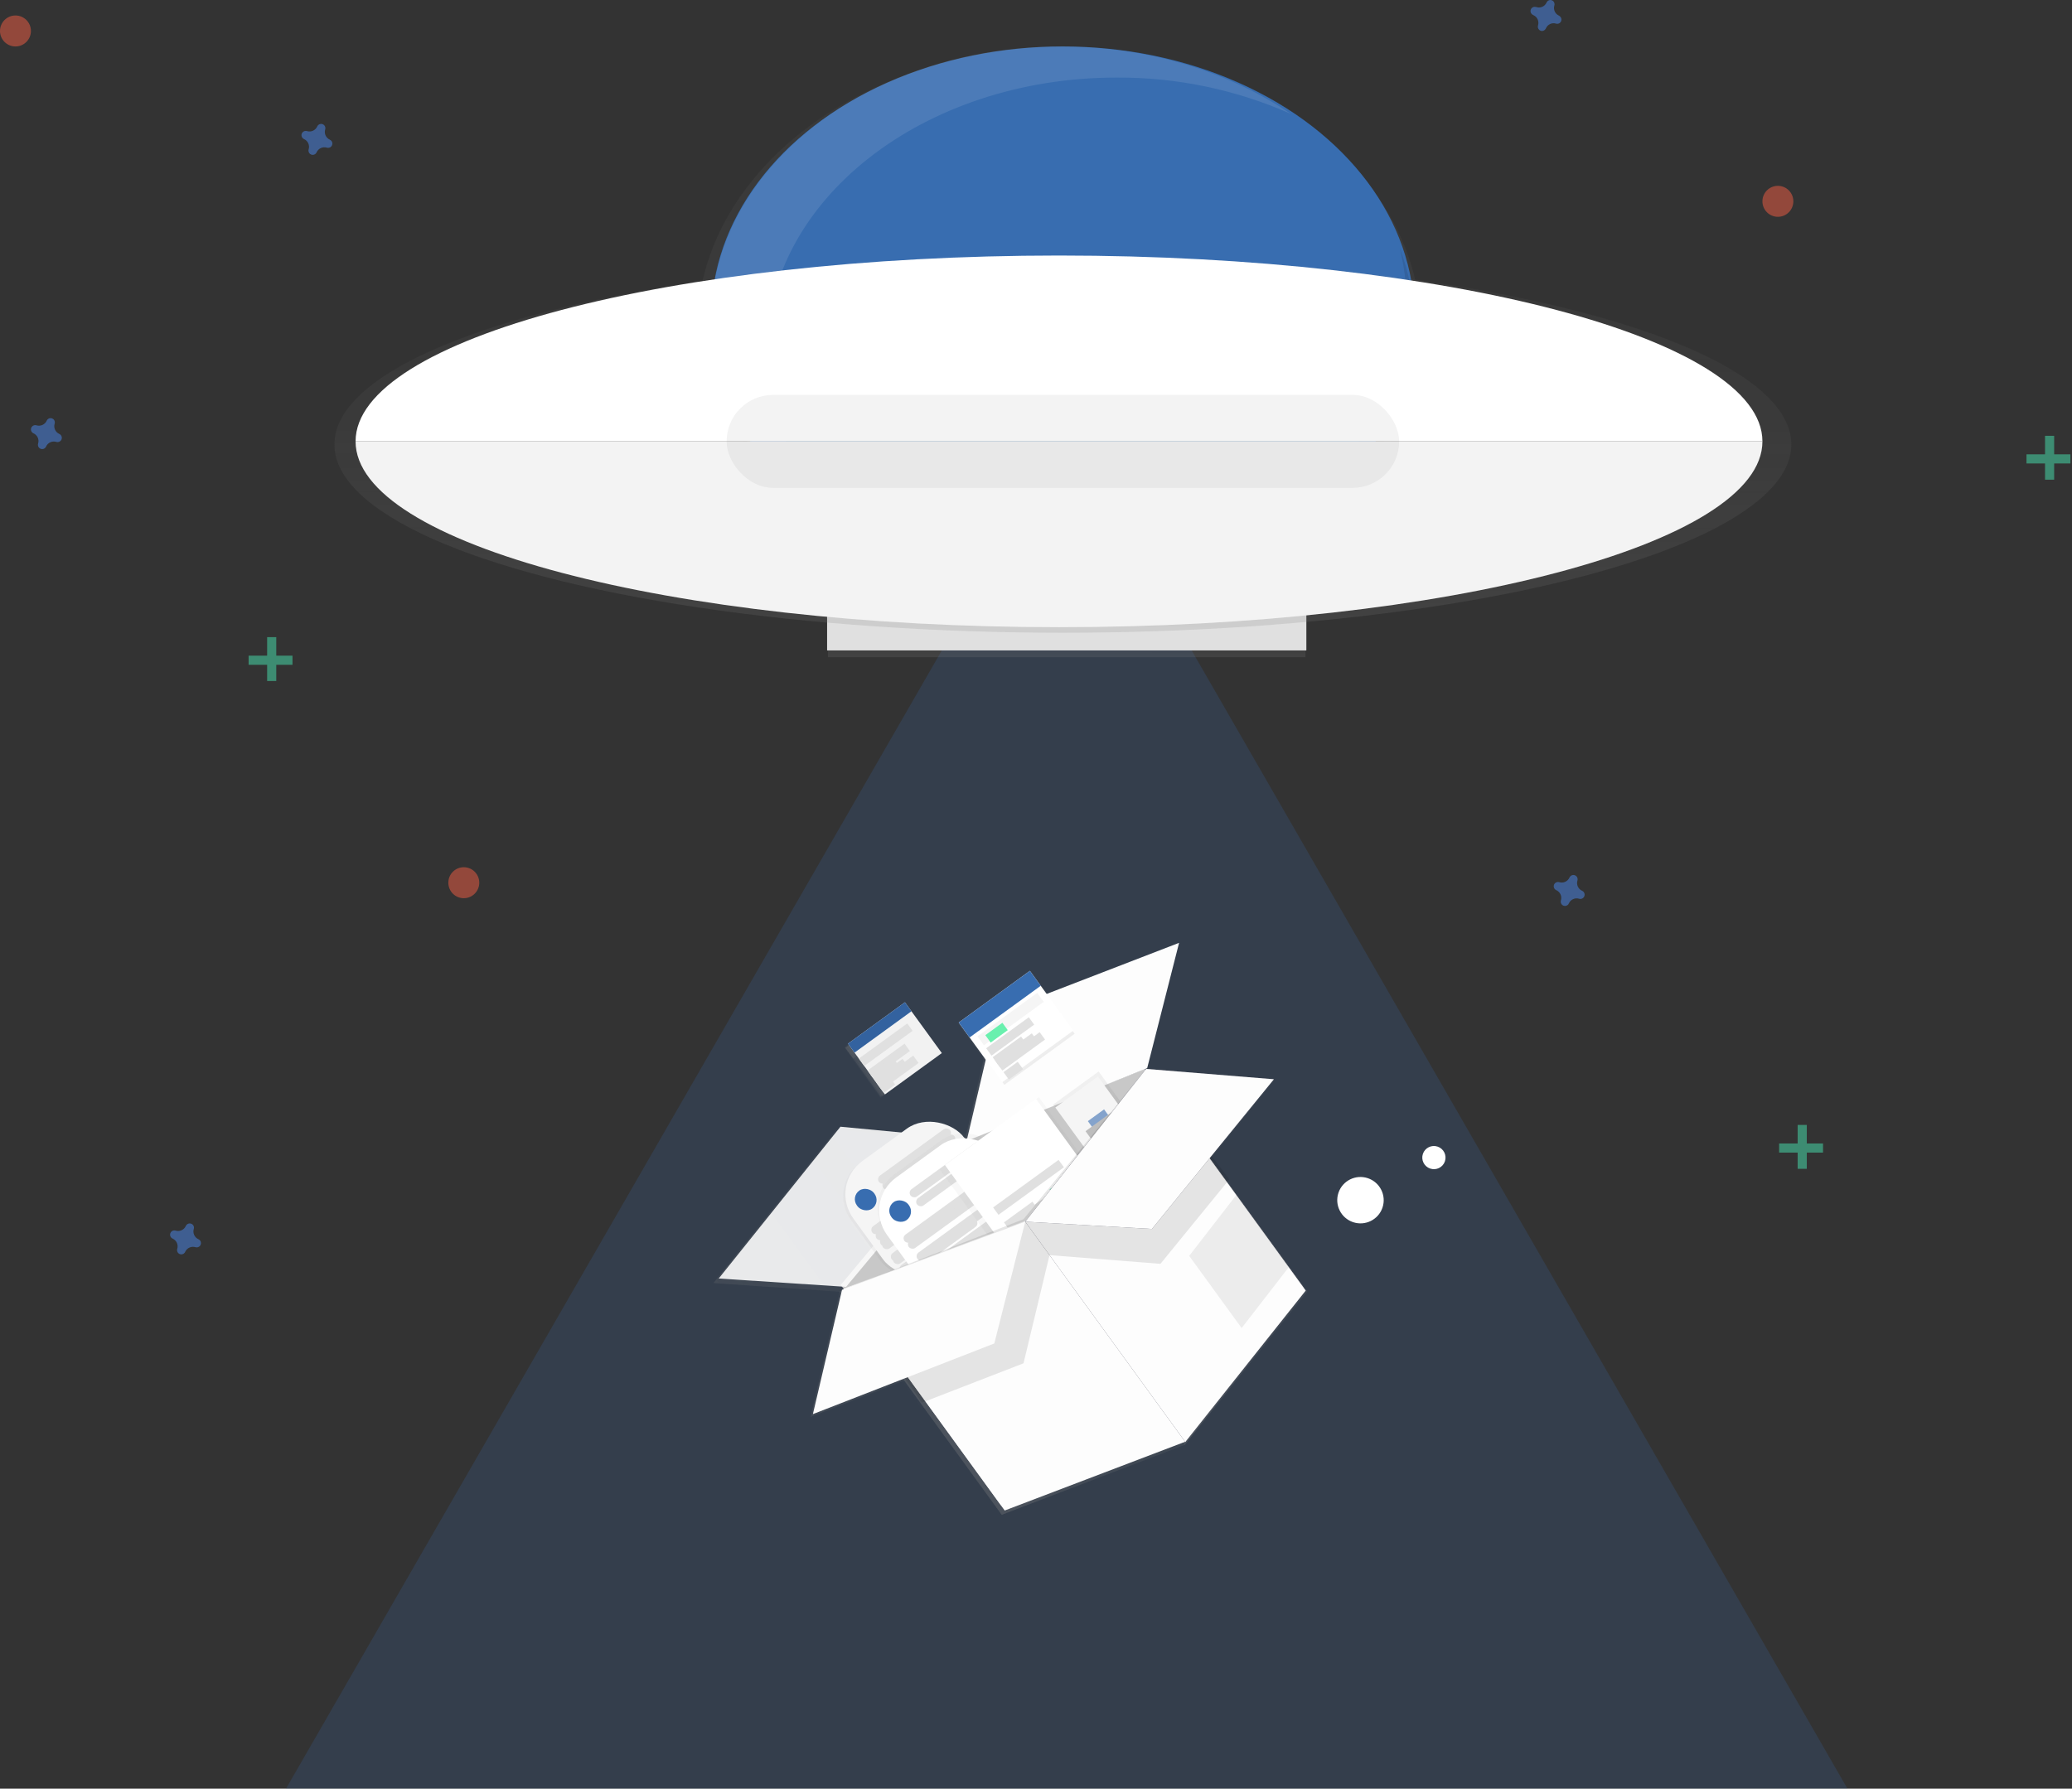 <?xml version="1.0" encoding="UTF-8"?>
<svg width="227px" height="196px" viewBox="0 0 227 196" version="1.1" xmlns="http://www.w3.org/2000/svg" xmlns:xlink="http://www.w3.org/1999/xlink">
    <rect x="0" y="0" width="227" height="196" fill="#333333" stroke="none"/>
    <!-- Generator: Sketch 50.2 (55047) - http://www.bohemiancoding.com/sketch -->
    <title>illustration-expired-dataset</title>
    <desc>Created with Sketch.</desc>
    <defs>
        <linearGradient x1="50%" y1="100.004%" x2="50%" y2="-3.13124773e-15%" id="linearGradient-1">
            <stop stop-color="#808080" stop-opacity="0.25" offset="0%"></stop>
            <stop stop-color="#808080" stop-opacity="0.12" offset="54%"></stop>
            <stop stop-color="#808080" stop-opacity="0.1" offset="100%"></stop>
        </linearGradient>
        <linearGradient x1="-171.221%" y1="100%" x2="-170.709%" y2="-1.45528466e-13%" id="linearGradient-2">
            <stop stop-color="#808080" stop-opacity="0.25" offset="0%"></stop>
            <stop stop-color="#808080" stop-opacity="0.12" offset="54%"></stop>
            <stop stop-color="#808080" stop-opacity="0.1" offset="100%"></stop>
        </linearGradient>
        <linearGradient x1="-22.929%" y1="100%" x2="-22.76%" y2="-9.17895279e-15%" id="linearGradient-3">
            <stop stop-color="#808080" stop-opacity="0.25" offset="0%"></stop>
            <stop stop-color="#808080" stop-opacity="0.12" offset="54%"></stop>
            <stop stop-color="#808080" stop-opacity="0.1" offset="100%"></stop>
        </linearGradient>
        <linearGradient x1="0%" y1="50.001%" x2="100%" y2="50.001%" id="linearGradient-4">
            <stop stop-color="#808080" stop-opacity="0.25" offset="0%"></stop>
            <stop stop-color="#808080" stop-opacity="0.12" offset="54%"></stop>
            <stop stop-color="#808080" stop-opacity="0.1" offset="100%"></stop>
        </linearGradient>
        <linearGradient x1="0%" y1="50%" x2="100%" y2="50%" id="linearGradient-5">
            <stop stop-color="#808080" stop-opacity="0.25" offset="0%"></stop>
            <stop stop-color="#808080" stop-opacity="0.12" offset="54%"></stop>
            <stop stop-color="#808080" stop-opacity="0.1" offset="100%"></stop>
        </linearGradient>
        <linearGradient x1="50%" y1="99.994%" x2="50%" y2="1.71400974e-14%" id="linearGradient-6">
            <stop stop-color="#808080" stop-opacity="0.25" offset="0%"></stop>
            <stop stop-color="#808080" stop-opacity="0.12" offset="54%"></stop>
            <stop stop-color="#808080" stop-opacity="0.1" offset="100%"></stop>
        </linearGradient>
        <linearGradient x1="0%" y1="49.981%" x2="100%" y2="49.981%" id="linearGradient-7">
            <stop stop-color="#808080" stop-opacity="0.25" offset="0%"></stop>
            <stop stop-color="#808080" stop-opacity="0.12" offset="54%"></stop>
            <stop stop-color="#808080" stop-opacity="0.1" offset="100%"></stop>
        </linearGradient>
        <linearGradient x1="-2.41455352e-14%" y1="50%" x2="100%" y2="50%" id="linearGradient-8">
            <stop stop-color="#808080" stop-opacity="0.25" offset="0%"></stop>
            <stop stop-color="#808080" stop-opacity="0.12" offset="54%"></stop>
            <stop stop-color="#808080" stop-opacity="0.1" offset="100%"></stop>
        </linearGradient>
        <linearGradient x1="50%" y1="100%" x2="50%" y2="-3.42801947e-14%" id="linearGradient-9">
            <stop stop-color="#808080" stop-opacity="0.25" offset="0%"></stop>
            <stop stop-color="#808080" stop-opacity="0.12" offset="54%"></stop>
            <stop stop-color="#808080" stop-opacity="0.1" offset="100%"></stop>
        </linearGradient>
        <linearGradient x1="-1.78573193e-14%" y1="50%" x2="100.006%" y2="50%" id="linearGradient-10">
            <stop stop-color="#808080" stop-opacity="0.25" offset="0%"></stop>
            <stop stop-color="#808080" stop-opacity="0.12" offset="54%"></stop>
            <stop stop-color="#808080" stop-opacity="0.1" offset="100%"></stop>
        </linearGradient>
        <linearGradient x1="50%" y1="100%" x2="50%" y2="0%" id="linearGradient-11">
            <stop stop-color="#808080" stop-opacity="0.25" offset="0%"></stop>
            <stop stop-color="#808080" stop-opacity="0.12" offset="54%"></stop>
            <stop stop-color="#808080" stop-opacity="0.1" offset="100%"></stop>
        </linearGradient>
        <linearGradient x1="0%" y1="49.997%" x2="100%" y2="49.997%" id="linearGradient-12">
            <stop stop-color="#808080" stop-opacity="0.25" offset="0%"></stop>
            <stop stop-color="#808080" stop-opacity="0.12" offset="54%"></stop>
            <stop stop-color="#808080" stop-opacity="0.1" offset="100%"></stop>
        </linearGradient>
        <linearGradient x1="0%" y1="50%" x2="100.031%" y2="50%" id="linearGradient-13">
            <stop stop-color="#808080" stop-opacity="0.25" offset="0%"></stop>
            <stop stop-color="#808080" stop-opacity="0.12" offset="54%"></stop>
            <stop stop-color="#808080" stop-opacity="0.1" offset="100%"></stop>
        </linearGradient>
        <linearGradient x1="0%" y1="49.996%" x2="100%" y2="49.996%" id="linearGradient-14">
            <stop stop-color="#808080" stop-opacity="0.25" offset="0%"></stop>
            <stop stop-color="#808080" stop-opacity="0.12" offset="54%"></stop>
            <stop stop-color="#808080" stop-opacity="0.1" offset="100%"></stop>
        </linearGradient>
        <linearGradient x1="50.007%" y1="100%" x2="50.007%" y2="0%" id="linearGradient-15">
            <stop stop-color="#808080" stop-opacity="0.25" offset="0%"></stop>
            <stop stop-color="#808080" stop-opacity="0.12" offset="54%"></stop>
            <stop stop-color="#808080" stop-opacity="0.1" offset="100%"></stop>
        </linearGradient>
        <linearGradient x1="-8.21792957e-14%" y1="50.008%" x2="100%" y2="50.008%" id="linearGradient-16">
            <stop stop-color="#808080" stop-opacity="0.25" offset="0%"></stop>
            <stop stop-color="#808080" stop-opacity="0.12" offset="54%"></stop>
            <stop stop-color="#808080" stop-opacity="0.1" offset="100%"></stop>
        </linearGradient>
        <linearGradient x1="50.017%" y1="99.899%" x2="50.017%" y2="-0.151%" id="linearGradient-17">
            <stop stop-color="#808080" stop-opacity="0.25" offset="0%"></stop>
            <stop stop-color="#808080" stop-opacity="0.12" offset="54%"></stop>
            <stop stop-color="#808080" stop-opacity="0.1" offset="100%"></stop>
        </linearGradient>
        <linearGradient x1="0%" y1="50%" x2="100.037%" y2="50%" id="linearGradient-18">
            <stop stop-color="#808080" stop-opacity="0.25" offset="0%"></stop>
            <stop stop-color="#808080" stop-opacity="0.12" offset="54%"></stop>
            <stop stop-color="#808080" stop-opacity="0.1" offset="100%"></stop>
        </linearGradient>
        <linearGradient x1="0.089%" y1="50.127%" x2="100%" y2="50.127%" id="linearGradient-19">
            <stop stop-color="#808080" stop-opacity="0.25" offset="0%"></stop>
            <stop stop-color="#808080" stop-opacity="0.12" offset="54%"></stop>
            <stop stop-color="#808080" stop-opacity="0.1" offset="100%"></stop>
        </linearGradient>
        <linearGradient x1="0%" y1="50%" x2="100.04%" y2="50%" id="linearGradient-20">
            <stop stop-color="#808080" stop-opacity="0.25" offset="0%"></stop>
            <stop stop-color="#808080" stop-opacity="0.12" offset="54%"></stop>
            <stop stop-color="#808080" stop-opacity="0.1" offset="100%"></stop>
        </linearGradient>
        <linearGradient x1="50.011%" y1="100%" x2="50.011%" y2="0%" id="linearGradient-21">
            <stop stop-color="#808080" stop-opacity="0.25" offset="0%"></stop>
            <stop stop-color="#808080" stop-opacity="0.12" offset="54%"></stop>
            <stop stop-color="#808080" stop-opacity="0.1" offset="100%"></stop>
        </linearGradient>
        <linearGradient x1="6.30262988e-14%" y1="49.969%" x2="100%" y2="49.969%" id="linearGradient-22">
            <stop stop-color="#808080" stop-opacity="0.25" offset="0%"></stop>
            <stop stop-color="#808080" stop-opacity="0.12" offset="54%"></stop>
            <stop stop-color="#808080" stop-opacity="0.1" offset="100%"></stop>
        </linearGradient>
        <linearGradient x1="0%" y1="50%" x2="99.987%" y2="50%" id="linearGradient-23">
            <stop stop-color="#808080" stop-opacity="0.25" offset="0%"></stop>
            <stop stop-color="#808080" stop-opacity="0.12" offset="54%"></stop>
            <stop stop-color="#808080" stop-opacity="0.1" offset="100%"></stop>
        </linearGradient>
        <linearGradient x1="0%" y1="49.845%" x2="99.982%" y2="49.845%" id="linearGradient-24">
            <stop stop-color="#808080" stop-opacity="0.25" offset="0%"></stop>
            <stop stop-color="#808080" stop-opacity="0.12" offset="54%"></stop>
            <stop stop-color="#808080" stop-opacity="0.1" offset="100%"></stop>
        </linearGradient>
        <linearGradient x1="0%" y1="49.845%" x2="100%" y2="49.845%" id="linearGradient-25">
            <stop stop-color="#808080" stop-opacity="0.25" offset="0%"></stop>
            <stop stop-color="#808080" stop-opacity="0.12" offset="54%"></stop>
            <stop stop-color="#808080" stop-opacity="0.1" offset="100%"></stop>
        </linearGradient>
        <linearGradient x1="0%" y1="50.155%" x2="99.982%" y2="50.155%" id="linearGradient-26">
            <stop stop-color="#808080" stop-opacity="0.25" offset="0%"></stop>
            <stop stop-color="#808080" stop-opacity="0.12" offset="54%"></stop>
            <stop stop-color="#808080" stop-opacity="0.1" offset="100%"></stop>
        </linearGradient>
        <linearGradient x1="0%" y1="50.155%" x2="100%" y2="50.155%" id="linearGradient-27">
            <stop stop-color="#808080" stop-opacity="0.25" offset="0%"></stop>
            <stop stop-color="#808080" stop-opacity="0.12" offset="54%"></stop>
            <stop stop-color="#808080" stop-opacity="0.1" offset="100%"></stop>
        </linearGradient>
        <linearGradient x1="0%" y1="49.994%" x2="99.991%" y2="49.994%" id="linearGradient-28">
            <stop stop-color="#808080" stop-opacity="0.25" offset="0%"></stop>
            <stop stop-color="#808080" stop-opacity="0.12" offset="54%"></stop>
            <stop stop-color="#808080" stop-opacity="0.1" offset="100%"></stop>
        </linearGradient>
        <linearGradient x1="0%" y1="50%" x2="99.991%" y2="50%" id="linearGradient-29">
            <stop stop-color="#808080" stop-opacity="0.25" offset="0%"></stop>
            <stop stop-color="#808080" stop-opacity="0.12" offset="54%"></stop>
            <stop stop-color="#808080" stop-opacity="0.1" offset="100%"></stop>
        </linearGradient>
        <linearGradient x1="0%" y1="49.875%" x2="100%" y2="49.875%" id="linearGradient-30">
            <stop stop-color="#808080" stop-opacity="0.25" offset="0%"></stop>
            <stop stop-color="#808080" stop-opacity="0.12" offset="54%"></stop>
            <stop stop-color="#808080" stop-opacity="0.1" offset="100%"></stop>
        </linearGradient>
        <linearGradient x1="0%" y1="50.125%" x2="100%" y2="50.125%" id="linearGradient-31">
            <stop stop-color="#808080" stop-opacity="0.25" offset="0%"></stop>
            <stop stop-color="#808080" stop-opacity="0.12" offset="54%"></stop>
            <stop stop-color="#808080" stop-opacity="0.1" offset="100%"></stop>
        </linearGradient>
        <linearGradient x1="50.006%" y1="100%" x2="50.006%" y2="0%" id="linearGradient-32">
            <stop stop-color="#808080" stop-opacity="0.25" offset="0%"></stop>
            <stop stop-color="#808080" stop-opacity="0.12" offset="54%"></stop>
            <stop stop-color="#808080" stop-opacity="0.1" offset="100%"></stop>
        </linearGradient>
        <linearGradient x1="50.003%" y1="100%" x2="50.003%" y2="0%" id="linearGradient-33">
            <stop stop-color="#808080" stop-opacity="0.25" offset="0%"></stop>
            <stop stop-color="#808080" stop-opacity="0.12" offset="54%"></stop>
            <stop stop-color="#808080" stop-opacity="0.1" offset="100%"></stop>
        </linearGradient>
        <linearGradient x1="50.005%" y1="100%" x2="50.005%" y2="0%" id="linearGradient-34">
            <stop stop-color="#808080" stop-opacity="0.25" offset="0%"></stop>
            <stop stop-color="#808080" stop-opacity="0.12" offset="54%"></stop>
            <stop stop-color="#808080" stop-opacity="0.1" offset="100%"></stop>
        </linearGradient>
    </defs>
    <g id="Downloads-Itertation" stroke="none" stroke-width="1" fill="none" fill-rule="evenodd">
        <g id="download-dataset-download-expired" transform="translate(-798, -157)" fill-rule="nonzero">
            <g id="dataset-download" transform="translate(416, 157)">
                <g id="illustration-expired-dataset" transform="translate(382, 0)">
                    <g id="undraw_taken_yju1">
                        <g id="Group" opacity="0.8" transform="translate(76.218, 5.091)" fill="url(#linearGradient-1)">
                            <ellipse id="Oval" cx="39.802" cy="31.054" rx="39.656" ry="30.823"></ellipse>
                        </g>
                        <ellipse id="Oval" fill="#386DB0" cx="116.443" cy="34.788" rx="38.532" ry="29.697"></ellipse>
                        <path d="M84.01,38.491 C84.01,21.927 101.168,8.5 122.333,8.5 C128.903,8.464 135.407,9.82 141.426,12.482 C134.69,7.886 125.878,5.091 116.234,5.091 C95.07,5.091 77.911,18.518 77.911,35.082 C77.911,46.204 85.648,55.914 97.138,61.091 C89.094,55.595 84.01,47.509 84.01,38.491 Z" id="Shape" fill="#FFFFFF" opacity="0.1"></path>
                        <polygon id="Shape" fill="#386DB0" opacity="0.2" points="116.867 47.515 159.633 121.759 202.4 196 116.867 196 31.334 196 74.1 121.759"></polygon>
                        <ellipse id="Oval" fill="#E0E0E0" transform="translate(111.786, 139.152) rotate(-71.4) translate(-111.786, -139.152) " cx="111.786" cy="139.152" rx="2.541" ry="1.697"></ellipse>
                        <ellipse id="Oval" fill="#FFFFFF" transform="translate(149.048, 131.515) rotate(-71.4) translate(-149.048, -131.515) " cx="149.048" cy="131.515" rx="2.541" ry="2.545"></ellipse>
                        <ellipse id="Oval" fill="#FFFFFF" transform="translate(157.093, 126.848) rotate(-71.4) translate(-157.093, -126.848) " cx="157.093" cy="126.848" rx="1.27" ry="1.273"></ellipse>
                        <g id="Group" opacity="0.8" transform="translate(90.614, 67.03)" fill="url(#linearGradient-2)">
                            <rect id="Rectangle-path" x="0.096" y="0.008" width="52.313" height="4.971"></rect>
                        </g>
                        <rect id="Rectangle-path" fill="#E0E0E0" x="90.614" y="66.182" width="52.505" height="5.091"></rect>
                        <path d="M153.336,27.152 C153.836,29.105 154.088,31.116 154.089,33.134 C154.089,49.857 136.858,63.414 115.604,63.414 C98.209,63.425 83.512,54.347 78.758,41.89 C82.289,55.747 97.838,66.182 116.491,66.182 C137.745,66.182 154.976,52.625 154.976,35.902 C154.971,32.907 154.415,29.939 153.336,27.152 Z" id="Shape" fill="#000000" opacity="0.1"></path>
                        <g id="Group" opacity="0.8" transform="translate(36.415, 28)" fill="url(#linearGradient-3)">
                            <ellipse id="Oval" cx="80.028" cy="20.703" rx="79.807" ry="20.631"></ellipse>
                        </g>
                        <path d="M116.02,28 C73.46,28 38.956,37.118 38.956,48.364 L193.084,48.364 C193.084,37.115 158.58,28 116.02,28 Z" id="Shape" fill="#FFFFFF"></path>
                        <path d="M116.02,68.727 C158.58,68.727 193.084,59.609 193.084,48.364 L38.956,48.364 C38.956,59.612 73.46,68.727 116.02,68.727 Z" id="Shape" fill="#FFFFFF"></path>
                        <path d="M116.02,68.727 C158.58,68.727 193.084,59.609 193.084,48.364 L38.956,48.364 C38.956,59.612 73.46,68.727 116.02,68.727 Z" id="Shape" fill="#000000" opacity="0.05"></path>
                        <rect id="Rectangle-path" fill="#000000" opacity="0.05" x="79.605" y="43.273" width="73.677" height="10.182" rx="5.091"></rect>
                        <path d="M36.136,15.308 C35.706,15.115 35.488,14.63 35.628,14.178 C35.639,14.145 35.646,14.11 35.648,14.074 C35.662,13.867 35.538,13.676 35.344,13.605 C35.15,13.533 34.932,13.598 34.808,13.764 C34.787,13.792 34.77,13.823 34.757,13.855 C34.564,14.286 34.079,14.505 33.629,14.364 C33.595,14.353 33.56,14.347 33.525,14.344 C33.319,14.331 33.128,14.455 33.056,14.649 C32.985,14.844 33.049,15.062 33.215,15.186 C33.244,15.207 33.274,15.224 33.307,15.237 C33.737,15.431 33.955,15.916 33.815,16.367 C33.804,16.401 33.797,16.436 33.794,16.471 C33.781,16.678 33.905,16.869 34.099,16.941 C34.293,17.012 34.511,16.948 34.635,16.782 C34.655,16.753 34.672,16.723 34.686,16.69 C34.879,16.259 35.363,16.041 35.813,16.181 C35.847,16.192 35.882,16.199 35.918,16.202 C36.124,16.215 36.315,16.091 36.386,15.896 C36.458,15.702 36.393,15.483 36.227,15.359 C36.199,15.339 36.168,15.322 36.136,15.308 Z" id="Shape" fill="#4D8AF0" opacity="0.5"></path>
                        <path d="M173.328,97.611 C172.897,97.418 172.679,96.933 172.82,96.482 C172.83,96.448 172.837,96.413 172.84,96.377 C172.853,96.17 172.729,95.979 172.535,95.908 C172.341,95.836 172.123,95.901 171.999,96.067 C171.979,96.095 171.962,96.126 171.948,96.158 C171.755,96.589 171.271,96.808 170.821,96.667 C170.787,96.656 170.752,96.65 170.717,96.647 C170.51,96.634 170.32,96.758 170.248,96.952 C170.177,97.147 170.241,97.365 170.407,97.489 C170.435,97.51 170.466,97.527 170.498,97.54 C170.928,97.734 171.147,98.219 171.006,98.67 C170.995,98.704 170.988,98.739 170.986,98.774 C170.973,98.981 171.097,99.172 171.291,99.244 C171.485,99.315 171.703,99.251 171.827,99.085 C171.847,99.056 171.864,99.026 171.877,98.993 C172.071,98.562 172.555,98.344 173.005,98.484 C173.039,98.495 173.074,98.502 173.109,98.505 C173.316,98.518 173.506,98.394 173.578,98.199 C173.649,98.005 173.585,97.786 173.419,97.662 C173.391,97.642 173.36,97.625 173.328,97.611 Z" id="Shape" fill="#4D8AF0" opacity="0.5"></path>
                        <path d="M21.739,135.793 C21.309,135.6 21.091,135.114 21.231,134.663 C21.242,134.629 21.249,134.594 21.252,134.559 C21.265,134.352 21.141,134.161 20.947,134.09 C20.753,134.018 20.535,134.083 20.411,134.249 C20.391,134.277 20.374,134.308 20.36,134.34 C20.167,134.771 19.683,134.99 19.233,134.849 C19.199,134.838 19.164,134.831 19.128,134.829 C18.922,134.815 18.731,134.94 18.66,135.134 C18.588,135.329 18.653,135.547 18.819,135.671 C18.847,135.692 18.878,135.709 18.91,135.722 C19.34,135.916 19.558,136.401 19.418,136.852 C19.407,136.886 19.4,136.921 19.398,136.956 C19.384,137.163 19.508,137.354 19.702,137.426 C19.896,137.497 20.114,137.433 20.238,137.267 C20.259,137.238 20.276,137.207 20.289,137.175 C20.482,136.744 20.967,136.525 21.417,136.666 C21.451,136.677 21.486,136.684 21.521,136.686 C21.727,136.7 21.918,136.576 21.99,136.381 C22.061,136.187 21.997,135.968 21.831,135.844 C21.802,135.824 21.772,135.807 21.739,135.793 Z" id="Shape" fill="#4D8AF0" opacity="0.5"></path>
                        <path d="M6.496,47.551 C6.066,47.357 5.848,46.872 5.988,46.421 C5.999,46.387 6.006,46.352 6.008,46.317 C6.022,46.11 5.898,45.919 5.703,45.847 C5.509,45.775 5.291,45.84 5.168,46.006 C5.147,46.035 5.13,46.065 5.117,46.098 C4.923,46.529 4.439,46.747 3.989,46.607 C3.955,46.596 3.92,46.589 3.885,46.586 C3.678,46.573 3.488,46.697 3.416,46.892 C3.345,47.086 3.409,47.305 3.575,47.429 C3.603,47.449 3.634,47.466 3.666,47.48 C4.097,47.673 4.315,48.158 4.174,48.609 C4.164,48.643 4.157,48.678 4.154,48.714 C4.141,48.921 4.265,49.112 4.459,49.183 C4.653,49.255 4.871,49.19 4.995,49.024 C5.015,48.996 5.032,48.965 5.046,48.933 C5.239,48.502 5.723,48.283 6.173,48.424 C6.207,48.435 6.242,48.441 6.277,48.444 C6.484,48.457 6.674,48.333 6.746,48.139 C6.818,47.944 6.753,47.726 6.587,47.602 C6.559,47.581 6.528,47.564 6.496,47.551 Z" id="Shape" fill="#4D8AF0" opacity="0.5"></path>
                        <path d="M170.788,1.711 C170.366,1.52 170.153,1.041 170.29,0.595 C170.301,0.562 170.308,0.527 170.31,0.492 C170.323,0.288 170.202,0.099 170.012,0.029 C169.822,-0.042 169.608,0.022 169.487,0.186 C169.467,0.214 169.45,0.244 169.437,0.276 C169.248,0.702 168.773,0.917 168.332,0.779 C168.299,0.768 168.265,0.761 168.23,0.759 C168.009,0.712 167.786,0.835 167.707,1.05 C167.628,1.264 167.716,1.504 167.914,1.615 C167.942,1.636 167.972,1.652 168.004,1.666 C168.425,1.857 168.639,2.336 168.502,2.781 C168.491,2.815 168.484,2.849 168.482,2.884 C168.46,3.097 168.586,3.297 168.786,3.368 C168.986,3.439 169.208,3.361 169.322,3.181 C169.343,3.153 169.359,3.122 169.372,3.09 C169.562,2.665 170.036,2.449 170.477,2.588 C170.51,2.599 170.544,2.605 170.579,2.608 C170.781,2.621 170.968,2.498 171.038,2.306 C171.108,2.114 171.045,1.899 170.882,1.776 C170.854,1.75 170.822,1.728 170.788,1.711 Z" id="Shape" fill="#4D8AF0" opacity="0.5"></path>
                        <g id="Group" opacity="0.5" transform="translate(27.1, 69.576)" fill="#47E6B1">
                            <rect id="Rectangle-path" x="2.167" y="0.24" width="1" height="4.808"></rect>
                            <rect id="Rectangle-path" transform="translate(2.541, 2.771) rotate(90) translate(-2.541, -2.771) " x="2.041" y="0.367" width="1" height="4.808"></rect>
                        </g>
                        <g id="Group" opacity="0.5" transform="translate(221.878, 47.515)" fill="#47E6B1">
                            <rect id="Rectangle-path" x="2.167" y="0.24" width="1" height="4.808"></rect>
                            <rect id="Rectangle-path" transform="translate(2.541, 2.771) rotate(90) translate(-2.541, -2.771) " x="2.041" y="0.367" width="1" height="4.808"></rect>
                        </g>
                        <g id="Group" opacity="0.5" transform="translate(194.778, 123.03)" fill="#47E6B1">
                            <rect id="Rectangle-path" x="2.167" y="0.24" width="1" height="4.808"></rect>
                            <rect id="Rectangle-path" transform="translate(2.541, 2.771) rotate(90) translate(-2.541, -2.771) " x="2.041" y="0.367" width="1" height="4.808"></rect>
                        </g>
                        <ellipse id="Oval" fill="#F55F44" opacity="0.5" cx="194.778" cy="22.061" rx="1.694" ry="1.697"></ellipse>
                        <ellipse id="Oval" fill="#F55F44" opacity="0.5" cx="1.694" cy="3.394" rx="1.694" ry="1.697"></ellipse>
                        <ellipse id="Oval" fill="#F55F44" opacity="0.5" cx="50.812" cy="96.727" rx="1.694" ry="1.697"></ellipse>
                    </g>
                    <g id="illustration-dataset" transform="translate(114, 135.5) rotate(-36) translate(-114, -135.5) translate(82, 106)">
                        <g id="undraw_collecting_fjjl-(2)">
                            <g id="Group" opacity="0.7">
                                <polygon id="Shape" fill="url(#linearGradient-4)" points="52.101 21.447 31.369 16.202 31.369 57.251 52.101 51.55"></polygon>
                                <g opacity="0.1" transform="translate(31.338, 16.19)" fill="url(#linearGradient-4)" id="Shape">
                                    <polygon points="20.763 5.256 0.032 0.012 0.032 41.061 20.763 35.36"></polygon>
                                </g>
                                <polygon id="Shape" fill="url(#linearGradient-4)" points="10.637 21.447 31.369 16.202 31.369 57.251 10.637 51.664"></polygon>
                                <g opacity="0.17" transform="translate(10.617, 16.19)" fill="url(#linearGradient-4)" id="Shape">
                                    <polygon points="0.02 5.256 20.752 0.012 20.752 41.061 0.02 35.473"></polygon>
                                </g>
                                <polygon id="Shape" fill="url(#linearGradient-5)" points="31.369 16.202 42.115 6.852 62.846 12.44 52.101 21.447"></polygon>
                                <polygon id="Shape" fill="url(#linearGradient-5)" points="0 12.553 10.637 21.447 31.369 16.202 20.84 6.852"></polygon>
                                <g opacity="0.05" transform="translate(0, 6.836)" fill="url(#linearGradient-5)" id="Shape">
                                    <polygon points="0 5.717 10.637 14.611 31.369 9.366 20.84 0.016"></polygon>
                                </g>
                                <g opacity="0.5" transform="translate(15.926, 11.423)" fill="url(#linearGradient-6)" id="Rectangle-path">
                                    <rect x="0.067" y="0.034" width="15.388" height="14.915" rx="4.5"></rect>
                                </g>
                                <rect id="Rectangle-path" fill="url(#linearGradient-5)" x="16.18" y="11.573" width="15.033" height="14.553" rx="4.5"></rect>
                                <rect id="Rectangle-path" fill="url(#linearGradient-7)" x="17.338" y="13.97" width="2.535" height="2.397" rx="1.199"></rect>
                                <rect id="Rectangle-path" fill="url(#linearGradient-8)" x="20.634" y="13.97" width="10.079" height="1" rx="0.5"></rect>
                                <rect id="Rectangle-path" fill="url(#linearGradient-8)" x="20.634" y="14.768" width="10.079" height="1" rx="0.5"></rect>
                                <rect id="Rectangle-path" fill="url(#linearGradient-8)" x="17.085" y="17.669" width="13.628" height="1" rx="0.5"></rect>
                                <rect id="Rectangle-path" fill="url(#linearGradient-8)" x="17.085" y="18.468" width="13.628" height="1" rx="0.5"></rect>
                                <rect id="Rectangle-path" fill="url(#linearGradient-8)" x="17.085" y="19.533" width="13.628" height="1" rx="0.5"></rect>
                                <rect id="Rectangle-path" fill="url(#linearGradient-5)" x="17.085" y="20.332" width="7.859" height="1" rx="0.5"></rect>
                                <rect id="Rectangle-path" fill="url(#linearGradient-8)" x="17.085" y="21.395" width="13.628" height="1" rx="0.5"></rect>
                                <rect id="Rectangle-path" fill="url(#linearGradient-8)" x="17.085" y="22.193" width="13.628" height="1" rx="0.5"></rect>
                                <rect id="Rectangle-path" fill="url(#linearGradient-8)" x="17.085" y="23.259" width="13.628" height="1" rx="0.5"></rect>
                                <rect id="Rectangle-path" fill="url(#linearGradient-5)" x="17.085" y="24.058" width="7.859" height="1" rx="0.5"></rect>
                                <g opacity="0.5" transform="translate(18.237, 14.841)" fill="url(#linearGradient-9)" id="Rectangle-path">
                                    <rect x="0.077" y="0.062" width="15.388" height="14.915" rx="4.5"></rect>
                                </g>
                                <rect id="Rectangle-path" fill="url(#linearGradient-5)" x="18.502" y="15.019" width="15.033" height="14.553" rx="4.5"></rect>
                                <rect id="Rectangle-path" fill="url(#linearGradient-7)" x="19.661" y="17.416" width="2.535" height="2.397" rx="1.199"></rect>
                                <rect id="Rectangle-path" fill="url(#linearGradient-5)" x="22.957" y="17.416" width="10.079" height="1" rx="0.5"></rect>
                                <rect id="Rectangle-path" fill="url(#linearGradient-5)" x="22.957" y="18.215" width="10.079" height="1" rx="0.5"></rect>
                                <rect id="Rectangle-path" fill="url(#linearGradient-10)" x="19.407" y="21.115" width="13.628" height="1" rx="0.5"></rect>
                                <rect id="Rectangle-path" fill="url(#linearGradient-10)" x="19.407" y="21.915" width="13.628" height="1" rx="0.5"></rect>
                                <rect id="Rectangle-path" fill="url(#linearGradient-10)" x="19.407" y="22.98" width="13.628" height="1" rx="0.5"></rect>
                                <rect id="Rectangle-path" fill="url(#linearGradient-5)" x="19.407" y="23.778" width="7.859" height="1" rx="0.5"></rect>
                                <rect id="Rectangle-path" fill="url(#linearGradient-10)" x="19.407" y="24.842" width="13.628" height="1" rx="0.5"></rect>
                                <rect id="Rectangle-path" fill="url(#linearGradient-10)" x="19.407" y="25.64" width="13.628" height="1" rx="0.5"></rect>
                                <rect id="Rectangle-path" fill="url(#linearGradient-10)" x="19.407" y="26.706" width="13.628" height="1" rx="0.5"></rect>
                                <rect id="Rectangle-path" fill="url(#linearGradient-5)" x="19.407" y="27.505" width="7.859" height="1" rx="0.5"></rect>
                                <g opacity="0.5" transform="translate(27.228, 16.82)" fill="url(#linearGradient-11)" id="Rectangle-path">
                                    <rect x="0.035" y="0.013" width="13.333" height="16.457"></rect>
                                </g>
                                <rect id="Rectangle-path" fill="url(#linearGradient-12)" x="27.673" y="17.099" width="12.64" height="15.828"></rect>
                                <g opacity="0.5" transform="translate(32.279, 19.159)" fill="url(#linearGradient-11)" id="Shape">
                                    <path d="M2.402,0.457 L2.402,0.059 L1.027,0.059 L1.027,0.457 L0.061,0.457 L0.061,2.41 L3.366,2.41 L3.366,0.457 L2.402,0.457 Z M1.199,0.202 L2.226,0.202 L2.226,0.455 L1.199,0.455 L1.199,0.202 Z"></path>
                                </g>
                                <rect id="Rectangle-path" fill="url(#linearGradient-5)" x="32.48" y="19.681" width="3.026" height="1.788"></rect>
                                <polygon id="Shape" fill="url(#linearGradient-5)" points="33.363 19.317 33.363 19.781 33.52 19.781 33.52 19.45 34.465 19.45 34.465 19.781 34.623 19.781 34.623 19.317"></polygon>
                                <rect id="Rectangle-path" fill="url(#linearGradient-8)" x="29.564" y="24.043" width="8.888" height="1"></rect>
                                <rect id="Rectangle-path" fill="url(#linearGradient-8)" x="29.564" y="26.658" width="8.888" height="1"></rect>
                                <rect id="Rectangle-path" fill="url(#linearGradient-8)" x="29.564" y="27.354" width="8.888" height="1"></rect>
                                <rect id="Rectangle-path" fill="url(#linearGradient-8)" x="29.564" y="25.963" width="3.751" height="1"></rect>
                                <g opacity="0.6" transform="translate(35.619, 25.905)" fill="url(#linearGradient-5)" id="Rectangle-path">
                                    <rect x="0.029" y="0.058" width="2.805" height="1"></rect>
                                </g>
                                <rect id="Rectangle-path" fill="url(#linearGradient-13)" x="32.684" y="28.976" width="2.805" height="1"></rect>
                                <polygon id="Shape" fill="url(#linearGradient-5)" points="10.637 21.447 10.637 51.664 31.369 57.251 31.369 27.263"></polygon>
                                <polygon id="Shape" fill="url(#linearGradient-5)" points="52.101 51.55 31.369 57.251 31.369 27.263 52.101 21.447"></polygon>
                                <g opacity="0.07" transform="translate(31.338, 21.407)" fill="url(#linearGradient-5)" id="Shape">
                                    <polygon points="20.763 30.143 0.032 35.844 0.032 5.856 20.763 0.04"></polygon>
                                </g>
                                <g opacity="0.07" transform="translate(43.838, 39.037)" fill="url(#linearGradient-14)" id="Shape">
                                    <polygon points="0.013 2.479 0.013 12.399 8.263 10.005 8.263 0.085"></polygon>
                                </g>
                                <rect id="Rectangle-path" fill="url(#linearGradient-15)" x="41.251" y="18.927" width="6.114" height="6.171"></rect>
                                <rect id="Rectangle-path" fill="url(#linearGradient-16)" x="41.347" y="19.078" width="5.922" height="5.894"></rect>
                                <g opacity="0.5" transform="translate(42.982, 19.788)" fill="url(#linearGradient-17)" id="Shape">
                                    <path d="M1.849,0.323 L1.849,0.022 L0.802,0.022 L0.802,0.325 L0.068,0.325 L0.068,1.811 L2.583,1.811 L2.583,0.323 L1.849,0.323 Z M0.933,0.13 L1.719,0.13 L1.719,0.323 L0.933,0.323 L0.933,0.13 Z"></path>
                                </g>
                                <g opacity="0.6" transform="translate(43.153, 20.148)" fill="url(#linearGradient-18)" id="Rectangle-path">
                                    <rect x="0.003" y="0.013" width="2.302" height="1.36"></rect>
                                </g>
                                <g opacity="0.6" transform="translate(43.753, 19.878)" fill="url(#linearGradient-19)" id="Shape">
                                    <polygon points="0.075 0.005 0.075 0.383 0.196 0.383 0.196 0.114 0.915 0.114 0.915 0.383 1.035 0.383 1.035 0.005"></polygon>
                                </g>
                                <g opacity="0.6" transform="translate(43.239, 22.577)" fill="url(#linearGradient-20)" id="Rectangle-path">
                                    <rect x="0.05" y="0.003" width="2.134" height="1"></rect>
                                </g>
                                <rect id="Rectangle-path" fill="url(#linearGradient-5)" x="42.486" y="23.133" width="3.645" height="1"></rect>
                                <g opacity="0.5" transform="translate(26.714, 0)" fill="url(#linearGradient-21)" id="Rectangle-path">
                                    <rect x="0.042" y="0.062" width="7.922" height="6.836"></rect>
                                </g>
                                <rect id="Rectangle-path" fill="url(#linearGradient-5)" x="26.848" y="0.192" width="7.722" height="6.593"></rect>
                                <rect id="Rectangle-path" fill="url(#linearGradient-22)" x="26.848" y="0.192" width="7.722" height="1.471"></rect>
                                <g opacity="0.1" transform="translate(26.8, 0.18)" fill="url(#linearGradient-22)" id="Rectangle-path">
                                    <rect x="0.049" y="0.012" width="7.722" height="1.471"></rect>
                                </g>
                                <rect id="Rectangle-path" fill="url(#linearGradient-23)" x="27.464" y="2.196" width="6.492" height="1"></rect>
                                <rect id="Rectangle-path" fill="url(#linearGradient-24)" x="27.464" y="3.699" width="4.738" height="1"></rect>
                                <rect id="Rectangle-path" fill="url(#linearGradient-25)" x="27.464" y="4.2" width="3.076" height="1"></rect>
                                <rect id="Rectangle-path" fill="url(#linearGradient-25)" x="27.464" y="4.701" width="4.061" height="1"></rect>
                                <rect id="Rectangle-path" fill="url(#linearGradient-26)" x="27.464" y="5.201" width="4.738" height="1"></rect>
                                <rect id="Rectangle-path" fill="url(#linearGradient-27)" x="27.464" y="5.702" width="1.584" height="1"></rect>
                                <g opacity="0.5" transform="translate(38.359, 5.127)" fill="url(#linearGradient-11)" id="Rectangle-path">
                                    <rect x="0.045" y="0.068" width="9.819" height="8.472"></rect>
                                </g>
                                <rect id="Rectangle-path" fill="url(#linearGradient-28)" x="38.518" y="5.355" width="9.572" height="8.172"></rect>
                                <rect id="Rectangle-path" fill="url(#linearGradient-29)" x="38.518" y="5.355" width="9.572" height="1.822"></rect>
                                <rect id="Rectangle-path" fill="url(#linearGradient-5)" x="39.28" y="7.839" width="8.046" height="1.061"></rect>
                                <rect id="Rectangle-path" fill="url(#linearGradient-30)" x="39.28" y="9.702" width="5.873" height="1"></rect>
                                <rect id="Rectangle-path" fill="url(#linearGradient-31)" x="39.28" y="10.322" width="3.814" height="1"></rect>
                                <rect id="Rectangle-path" fill="url(#linearGradient-30)" x="39.28" y="10.944" width="5.034" height="1"></rect>
                                <rect id="Rectangle-path" fill="url(#linearGradient-30)" x="39.28" y="11.564" width="5.873" height="1"></rect>
                                <rect id="Rectangle-path" fill="url(#linearGradient-31)" x="39.28" y="12.185" width="1.964" height="1"></rect>
                                <rect id="Rectangle-path" fill="url(#linearGradient-5)" x="39.699" y="8.2" width="2.288" height="1"></rect>
                                <g opacity="0.1" transform="translate(10.36, 21.767)" fill="url(#linearGradient-5)" id="Shape">
                                    <polygon points="0.006 15.358 11.62 18.437 20.954 10.455 20.954 5.552 0.223 0.079"></polygon>
                                </g>
                                <g opacity="0.1" transform="translate(31.252, 21.767)" fill="url(#linearGradient-5)" id="Shape">
                                    <polygon points="21.012 15.358 9.397 18.437 0.063 10.455 0.063 5.552 20.794 0.079"></polygon>
                                </g>
                                <polygon id="Shape" fill="url(#linearGradient-5)" points="10.637 21.447 0 30.684 20.732 36.157 31.369 27.263"></polygon>
                                <polygon id="Shape" fill="url(#linearGradient-5)" points="52.101 21.447 62.846 30.684 42.224 36.157 31.369 27.263"></polygon>
                                <g opacity="0.07" transform="translate(31.338, 21.407)" fill="url(#linearGradient-5)" id="Shape">
                                    <polygon points="20.763 0.04 31.509 9.276 10.886 14.749 0.032 5.856"></polygon>
                                </g>
                            </g>
                            <polygon id="Shape" fill="#535461" points="52.021 21.348 31.598 16.179 31.598 56.627 52.021 51.009"></polygon>
                            <polygon id="Shape" fill="#CACACA" opacity="0.979" points="52.021 21.348 31.598 16.179 31.598 56.627 52.021 51.009"></polygon>
                            <polygon id="Shape" fill="#535461" points="11.175 21.348 31.598 16.179 31.598 56.627 11.175 51.121"></polygon>
                            <polygon id="Shape" fill="#CACACA" opacity="0.979" points="11.175 20.921 31.598 15.775 31.598 56.222 11.175 50.741"></polygon>
                            <polygon id="Shape" fill="#FDFDFD" points="31.598 16.268 42.498 6.876 63.195 12.382 52.295 21.437"></polygon>
                            <polygon id="Shape" fill="#535461" opacity="0" points="0.771 12.564 11.355 21.437 31.983 16.204 21.507 6.876"></polygon>
                            <polygon id="Shape" fill="#FDFDFD" opacity="0.892" points="0.771 12.494 11.524 21.437 31.983 16.268 21.337 6.876"></polygon>
                            <g id="Group" opacity="0.5" transform="translate(16.184, 11.325)" fill="url(#linearGradient-11)">
                                <rect id="Rectangle-path" x="0.071" y="0.021" width="15.258" height="14.508" rx="4.5"></rect>
                            </g>
                            <rect id="Rectangle-path" fill="#F5F5F5" x="16.57" y="11.325" width="15.028" height="14.561" rx="4.5"></rect>
                            <rect id="Rectangle-path" fill="#386DB0" x="17.726" y="13.752" width="2.312" height="2.427" rx="1.156"></rect>
                            <rect id="Rectangle-path" fill="#E0E0E0" x="21.194" y="13.752" width="9.633" height="1" rx="0.5"></rect>
                            <rect id="Rectangle-path" fill="#E0E0E0" x="21.194" y="14.561" width="9.633" height="1" rx="0.5"></rect>
                            <rect id="Rectangle-path" fill="#E0E0E0" x="17.34" y="17.797" width="13.487" height="1" rx="0.5"></rect>
                            <rect id="Rectangle-path" fill="#E0E0E0" x="17.34" y="18.606" width="13.487" height="1" rx="0.5"></rect>
                            <rect id="Rectangle-path" fill="#E0E0E0" x="17.34" y="19.415" width="13.487" height="1" rx="0.5"></rect>
                            <rect id="Rectangle-path" fill="#E0E0E0" x="17.34" y="19.819" width="7.707" height="1" rx="0.5"></rect>
                            <rect id="Rectangle-path" fill="#E0E0E0" x="17.34" y="21.437" width="13.487" height="1" rx="0.5"></rect>
                            <rect id="Rectangle-path" fill="#E0E0E0" x="17.34" y="21.842" width="13.487" height="1" rx="0.5"></rect>
                            <rect id="Rectangle-path" fill="#E0E0E0" x="17.34" y="23.055" width="13.487" height="1" rx="0.5"></rect>
                            <rect id="Rectangle-path" fill="#E0E0E0" x="17.34" y="23.864" width="7.707" height="1" rx="0.5"></rect>
                            <g id="Group" opacity="0.5" transform="translate(18.496, 14.561)" fill="url(#linearGradient-32)">
                                <rect id="Rectangle-path" x="0.062" y="0.02" width="15.343" height="14.508" rx="4.5"></rect>
                            </g>
                            <rect id="Rectangle-path" fill="#FFFFFF" x="18.496" y="14.966" width="15.028" height="14.561" rx="4.5"></rect>
                            <rect id="Rectangle-path" fill="#386DB0" x="20.038" y="16.988" width="2.312" height="2.427" rx="1.156"></rect>
                            <rect id="Rectangle-path" fill="#E0E0E0" x="23.12" y="16.988" width="9.633" height="1" rx="0.5"></rect>
                            <rect id="Rectangle-path" fill="#E0E0E0" x="23.12" y="18.202" width="9.633" height="1" rx="0.5"></rect>
                            <rect id="Rectangle-path" fill="#E0E0E0" x="19.652" y="20.628" width="13.487" height="1" rx="0.5"></rect>
                            <rect id="Rectangle-path" fill="#E0E0E0" x="19.652" y="21.437" width="13.487" height="1" rx="0.5"></rect>
                            <rect id="Rectangle-path" fill="#E0E0E0" x="19.652" y="23.055" width="13.487" height="1" rx="0.5"></rect>
                            <rect id="Rectangle-path" fill="#E0E0E0" x="19.652" y="23.46" width="7.707" height="1" rx="0.5"></rect>
                            <rect id="Rectangle-path" fill="#E0E0E0" x="19.652" y="24.673" width="13.487" height="1" rx="0.5"></rect>
                            <rect id="Rectangle-path" fill="#E0E0E0" x="19.652" y="25.482" width="13.487" height="1" rx="0.5"></rect>
                            <rect id="Rectangle-path" fill="#E0E0E0" x="19.652" y="26.291" width="13.487" height="1" rx="0.5"></rect>
                            <rect id="Rectangle-path" fill="#E0E0E0" x="19.652" y="27.505" width="7.707" height="1" rx="0.5"></rect>
                            <g id="Group" opacity="0.5" transform="translate(27.359, 16.988)" fill="url(#linearGradient-33)">
                                <rect id="Rectangle-path" x="0.03" y="0.045" width="13.434" height="16.125"></rect>
                            </g>
                            <rect id="Rectangle-path" fill="#FFFFFF" x="28.13" y="16.988" width="12.331" height="15.775"></rect>
                            <rect id="Rectangle-path" fill="#E0E0E0" x="29.671" y="23.864" width="8.863" height="1"></rect>
                            <rect id="Rectangle-path" fill="#E0E0E0" x="29.671" y="26.291" width="8.863" height="1"></rect>
                            <rect id="Rectangle-path" fill="#E0E0E0" x="29.671" y="27.1" width="8.863" height="1"></rect>
                            <rect id="Rectangle-path" fill="#E0E0E0" x="29.671" y="25.887" width="3.853" height="1"></rect>
                            <rect id="Rectangle-path" fill="#3AD29F" opacity="0.6" x="35.836" y="25.887" width="2.697" height="1"></rect>
                            <rect id="Rectangle-path" fill="#386DB0" x="32.754" y="28.718" width="2.697" height="1"></rect>
                            <polygon id="Shape" fill="#FDFDFD" points="11.175 21.437 11.175 51.477 31.706 57.031 31.983 27.219"></polygon>
                            <polygon id="Shape" fill="#535461" points="52.021 51.364 31.598 57.031 31.598 27.219 52.021 21.437"></polygon>
                            <polygon id="Shape" fill="#FDFDFD" points="52.021 51.364 31.598 57.031 31.598 27.219 52.021 21.437"></polygon>
                            <polygon id="Shape" fill="#000000" opacity="0.07" points="43.928 40.785 43.928 50.56 52.021 48.201 52.021 38.425"></polygon>
                            <rect id="Rectangle-path" fill="url(#linearGradient-11)" x="41.616" y="18.606" width="6.165" height="6.067"></rect>
                            <rect id="Rectangle-path" fill="#F5F5F5" x="41.616" y="19.01" width="5.78" height="5.663"></rect>
                            <g id="Group" opacity="0.6" transform="translate(43.543, 22.246)" fill="#386DB0">
                                <rect id="Rectangle-path" x="0.081" y="0.068" width="2.197" height="1"></rect>
                            </g>
                            <rect id="Rectangle-path" fill="#BDBDBD" x="42.772" y="23.055" width="3.853" height="1"></rect>
                            <g id="Group" opacity="0.5" transform="translate(26.974, 0)" fill="url(#linearGradient-34)">
                                <rect id="Rectangle-path" x="0.041" y="0.058" width="7.982" height="6.817"></rect>
                            </g>
                            <rect id="Rectangle-path" fill="#F2F2F2" x="27.359" y="0" width="7.707" height="6.876"></rect>
                            <rect id="Rectangle-path" fill="#386DB0" x="27.359" y="0" width="7.707" height="1.213"></rect>
                            <rect id="Rectangle-path" fill="#000000" opacity="0.1" x="27.359" y="0" width="7.707" height="1.213"></rect>
                            <rect id="Rectangle-path" fill="#E0E0E0" x="27.359" y="2.022" width="6.551" height="1"></rect>
                            <rect id="Rectangle-path" fill="#E0E0E0" x="27.359" y="3.64" width="5.009" height="1"></rect>
                            <rect id="Rectangle-path" fill="#E0E0E0" x="27.359" y="4.045" width="3.083" height="1"></rect>
                            <rect id="Rectangle-path" fill="#E0E0E0" x="27.359" y="4.854" width="3.853" height="1"></rect>
                            <rect id="Rectangle-path" fill="#E0E0E0" x="27.359" y="5.258" width="5.009" height="1"></rect>
                            <rect id="Rectangle-path" fill="#E0E0E0" x="27.359" y="5.663" width="1.541" height="1"></rect>
                            <g id="Group" opacity="0.5" transform="translate(38.534, 5.258)" fill="url(#linearGradient-11)">
                                <rect id="Rectangle-path" x="0.028" y="0.02" width="9.525" height="8.439"></rect>
                            </g>
                            <rect id="Rectangle-path" fill="#FFFFFF" x="38.534" y="5.258" width="9.633" height="8.09"></rect>
                            <rect id="Rectangle-path" fill="#386DB0" x="38.534" y="5.258" width="9.633" height="2.022"></rect>
                            <rect id="Rectangle-path" fill="#F5F5F5" x="39.304" y="7.685" width="8.092" height="1.213"></rect>
                            <rect id="Rectangle-path" fill="#E0E0E0" x="39.304" y="9.303" width="5.78" height="1"></rect>
                            <rect id="Rectangle-path" fill="#E0E0E0" x="39.304" y="10.516" width="3.853" height="1"></rect>
                            <rect id="Rectangle-path" fill="#E0E0E0" x="39.304" y="10.921" width="5.009" height="1"></rect>
                            <rect id="Rectangle-path" fill="#E0E0E0" x="39.304" y="11.325" width="5.78" height="1"></rect>
                            <rect id="Rectangle-path" fill="#E0E0E0" x="39.304" y="12.539" width="1.927" height="1"></rect>
                            <rect id="Rectangle-path" fill="#69F0AE" x="40.075" y="8.09" width="2.312" height="1"></rect>
                            <polygon id="Shape" fill="#000000" opacity="0.1" points="10.789 36.587 22.325 39.639 31.598 31.725 31.598 26.864 11.005 21.437"></polygon>
                            <polygon id="Shape" fill="#000000" opacity="0.101" points="52.406 36.587 40.87 39.639 31.598 31.725 31.598 26.864 52.191 21.437"></polygon>
                            <polygon id="Shape" fill="#FDFDFD" points="10.97 21.437 0.385 30.58 21.013 35.999 31.598 27.194"></polygon>
                            <polygon id="Shape" fill="#535461" points="52.155 21.437 62.81 30.58 42.361 35.999 31.598 27.194"></polygon>
                            <polygon id="Shape" fill="#FDFDFD" points="62.81 30.58 42.361 35.999 31.598 27.194 52.155 21.437"></polygon>
                        </g>
                    </g>
                </g>
            </g>
        </g>
    </g>
</svg>